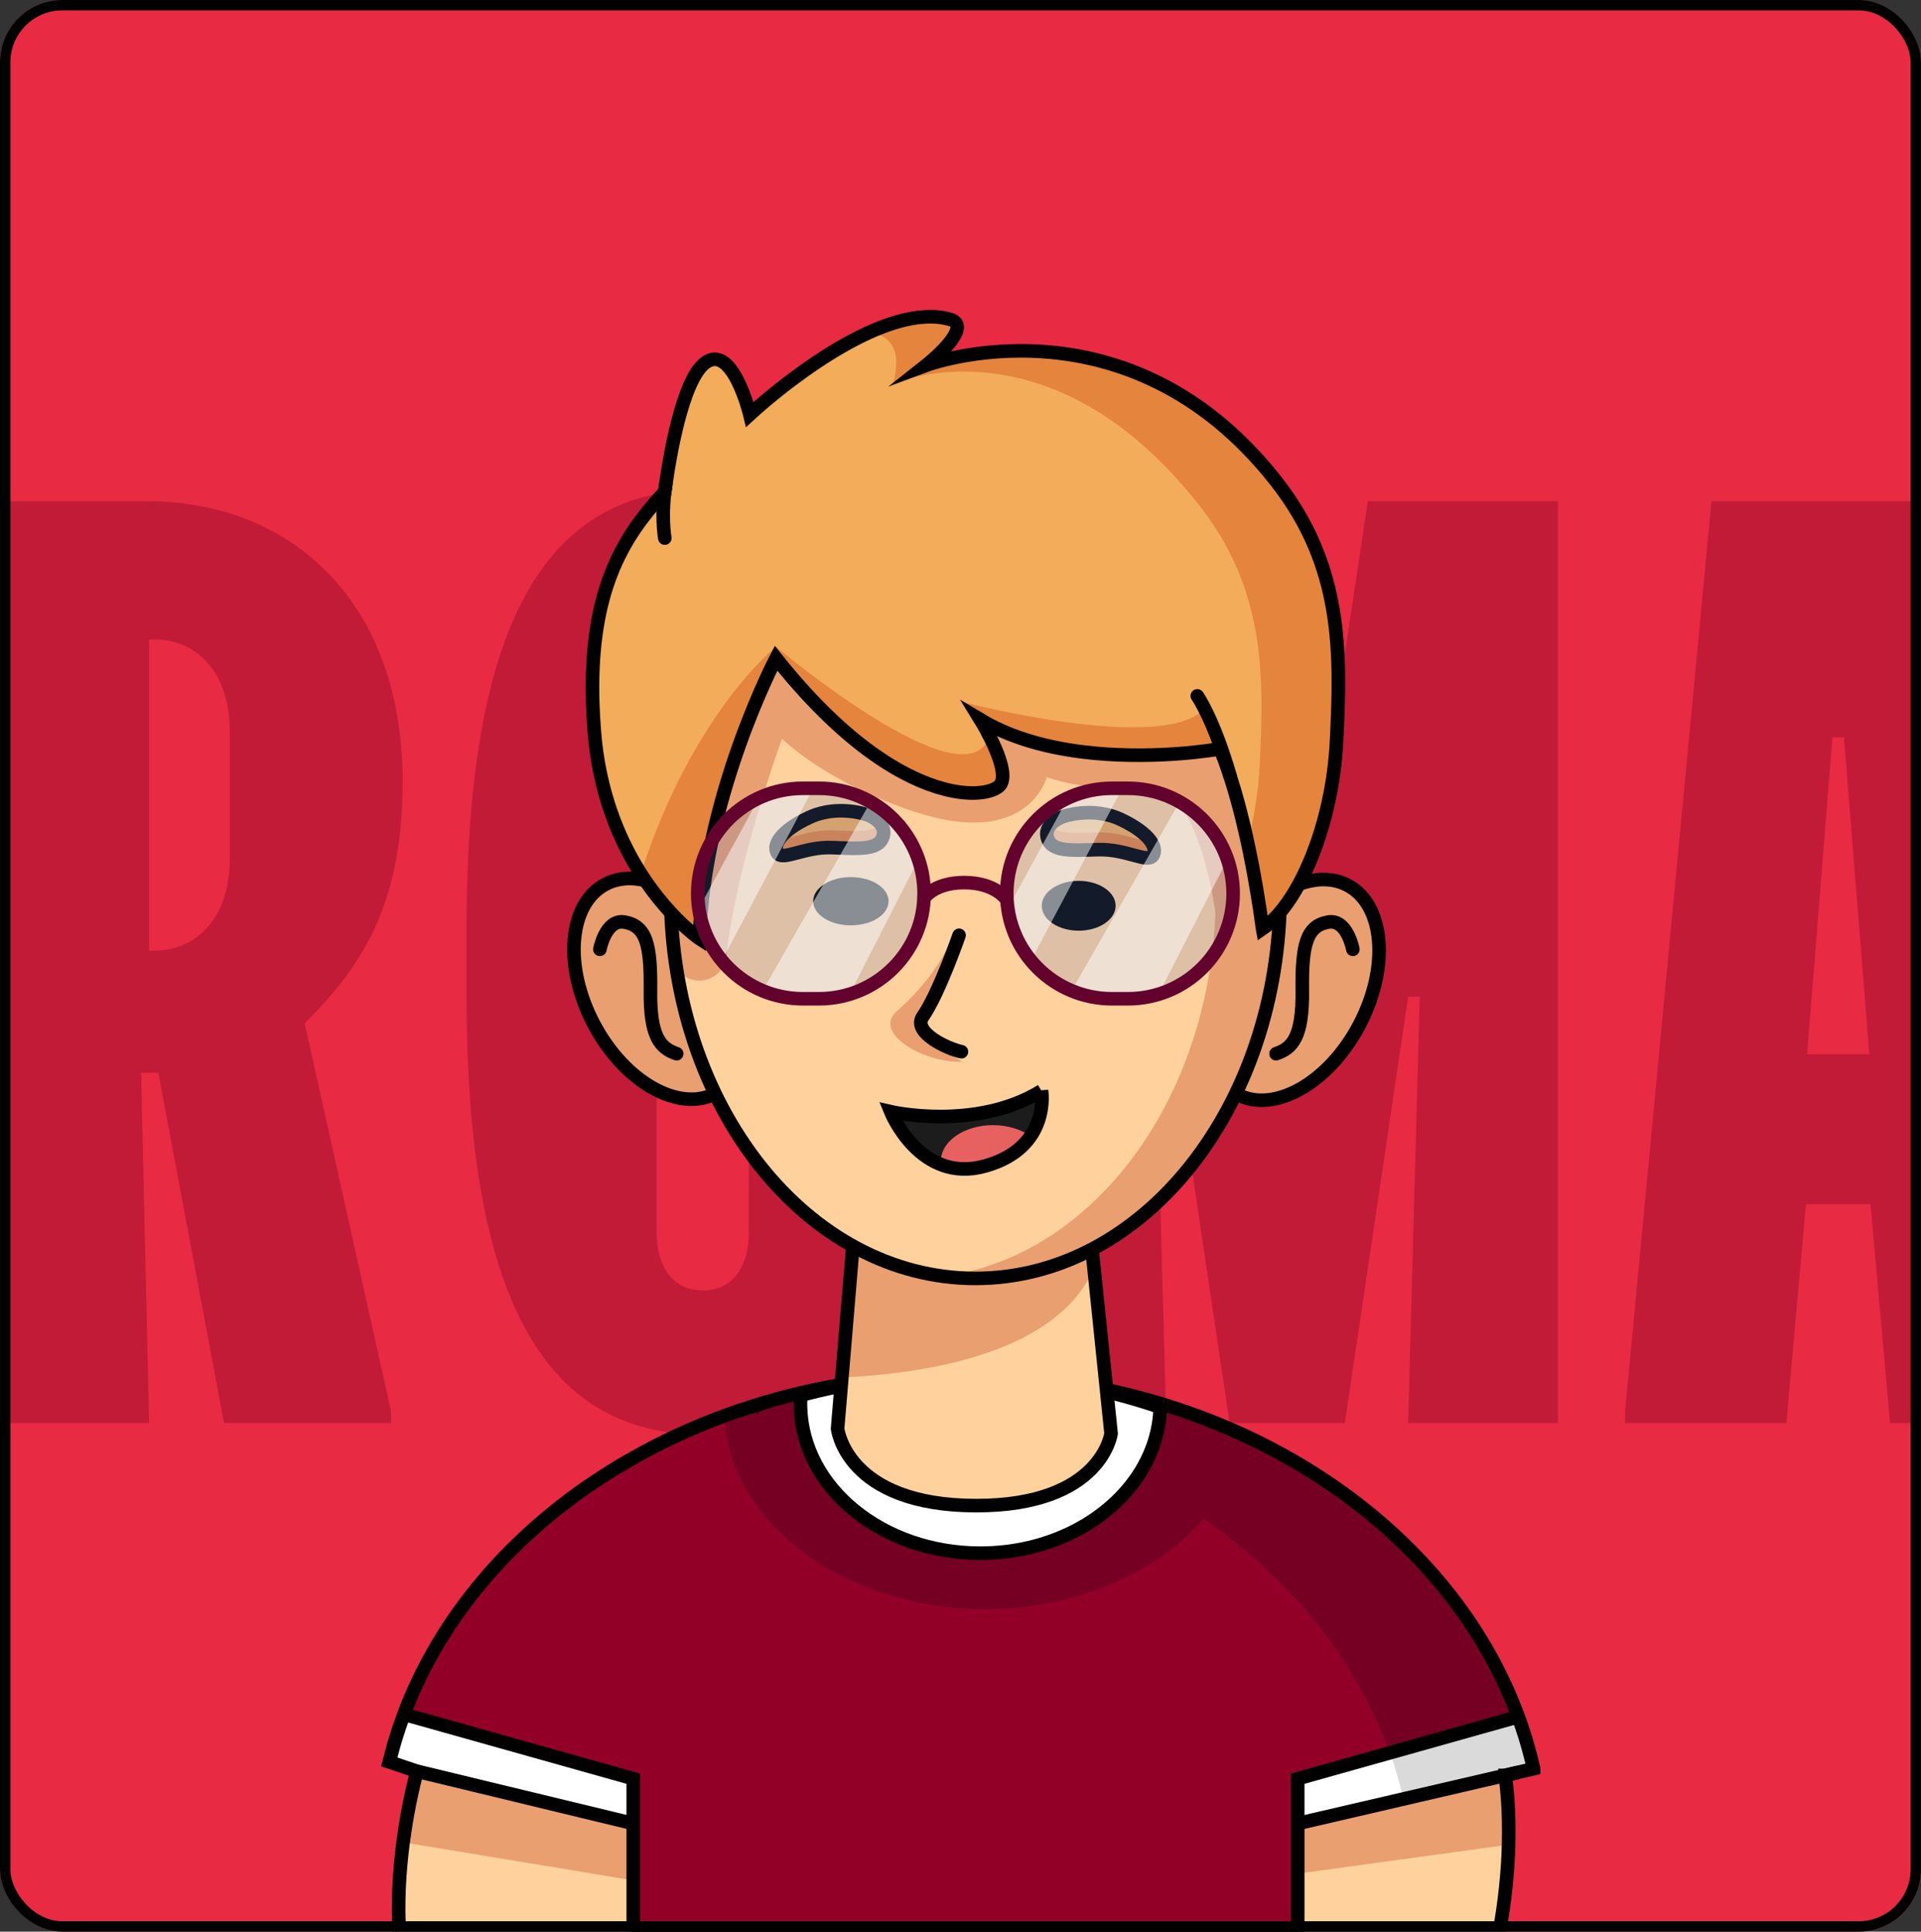 <svg width="370" height="372" viewBox="0 0 370 372" fill="none" xmlns="http://www.w3.org/2000/svg">
<rect x="0" y="0" width="370" height="372" fill="#333333" stroke="none"/>
<g clip-path="url(#clip0_466_1924)">
<rect x="-27" y="-25" width="423" height="423" fill="#E82A43"/>
<path d="M-4.562 96.523V274.048H28.724L27.171 206.588H30.499L43.148 274.048H75.324V271.829L58.681 197.047C70.886 185.064 77.543 172.637 77.543 150.446C77.543 116.051 56.24 96.523 28.28 96.523H-4.562ZM28.724 123.152H29.834C37.6 123.152 44.257 129.143 44.257 140.904V165.314C44.257 177.075 37.6 183.066 29.834 183.066H28.724V123.152ZM89.867 191.943C89.867 252.967 106.51 276.267 135.358 276.267C164.205 276.267 180.848 252.967 180.848 191.943V178.628C180.848 117.604 164.205 94.304 135.358 94.304C106.51 94.304 89.867 117.604 89.867 178.628V191.943ZM126.481 132.25C126.481 124.927 130.032 120.933 135.358 120.933C140.683 120.933 144.234 124.927 144.234 132.25V237.211C144.234 244.534 140.683 248.529 135.358 248.529C130.032 248.529 126.481 244.534 126.481 237.211V132.25ZM195.778 96.523V274.048H224.626L222.407 191.943H224.626L236.831 274.048H259.022L271.226 191.943H273.445L271.226 274.048H300.074V96.523H263.46L249.036 191.943H246.817L232.393 96.523H195.778ZM329.644 96.523L313.001 271.829V274.048H344.068L347.84 231.886H360.267L364.039 274.048H395.106V271.829L378.463 96.523H329.644ZM348.062 203.038L352.944 142.014H355.163L360.045 203.038H348.062ZM408.037 96.523V274.048H439.104L435.776 185.285H437.995L456.857 274.048H485.705V96.523H454.638L457.966 185.285H455.747L436.885 96.523H408.037Z" fill="#C21B38"/>
<path d="M295.392 340.625H295.379L292.431 341.318L289.901 341.92V341.933C289.947 342.194 290.646 346.319 290.614 353.123V353.162C290.607 353.835 290.601 354.528 290.581 355.254C290.45 360.15 289.934 366.183 288.627 373H76.978C76.514 366.509 76.959 360.136 77.652 354.809C77.665 354.744 77.671 354.679 77.671 354.62L77.684 354.567C78.737 346.658 80.338 341.129 80.338 341.129L78.122 340.377L77.24 340.076L74.992 339.318C75.09 338.926 75.188 338.534 75.286 338.142C75.39 337.736 75.501 337.331 75.612 336.926C75.684 336.658 75.763 336.396 75.835 336.135C75.985 335.605 76.142 335.076 76.305 334.553C76.423 334.161 76.547 333.769 76.678 333.383C76.684 333.35 76.698 333.311 76.717 333.272C77.05 332.239 77.41 331.213 77.796 330.193C77.796 330.174 77.802 330.161 77.815 330.141C77.887 329.938 77.959 329.742 78.037 329.54C78.312 328.821 78.6 328.102 78.9 327.389C78.9 327.363 78.92 327.337 78.933 327.317C79.044 327.03 79.168 326.742 79.292 326.461C79.796 325.284 80.325 324.128 80.887 322.977C81.083 322.565 81.293 322.154 81.502 321.742C81.502 321.722 81.521 321.696 81.534 321.676C81.691 321.356 81.855 321.042 82.025 320.722C82.038 320.702 82.044 320.676 82.064 320.657C82.208 320.369 82.358 320.088 82.515 319.807C82.632 319.572 82.763 319.336 82.894 319.101C82.933 319.029 82.972 318.957 83.012 318.879C83.182 318.572 83.358 318.271 83.528 317.964C83.914 317.297 84.306 316.63 84.704 315.977C84.874 315.683 85.058 315.401 85.234 315.114C85.45 314.767 85.665 314.421 85.888 314.081L86.123 313.709C86.312 313.421 86.502 313.14 86.692 312.852C86.783 312.708 86.875 312.571 86.973 312.427C86.966 312.421 86.973 312.414 86.986 312.408C87.018 312.336 87.071 312.271 87.123 312.199C87.149 312.153 87.175 312.107 87.215 312.061C87.319 311.918 87.417 311.78 87.515 311.637C87.672 311.408 87.835 311.172 87.992 310.944C88.019 310.891 88.051 310.846 88.103 310.793C88.162 310.702 88.228 310.61 88.293 310.525C88.313 310.493 88.332 310.466 88.352 310.434C88.352 310.434 88.352 310.434 88.365 310.421C88.567 310.14 88.77 309.865 88.973 309.584C89.228 309.231 89.483 308.885 89.744 308.538C89.79 308.466 89.842 308.394 89.907 308.323C90.103 308.061 90.306 307.8 90.509 307.538C90.613 307.388 90.725 307.244 90.849 307.1C91.189 306.675 91.522 306.244 91.868 305.826C91.875 305.806 91.888 305.786 91.914 305.767C91.927 305.747 91.94 305.728 91.953 305.708C91.986 305.669 92.019 305.63 92.058 305.59C92.365 305.218 92.666 304.852 92.973 304.492C92.966 304.479 92.98 304.473 92.999 304.46C93.032 304.407 93.071 304.361 93.123 304.309C93.123 304.303 93.123 304.296 93.143 304.29C93.934 303.361 94.738 302.446 95.568 301.544C95.771 301.316 95.986 301.087 96.195 300.865C96.431 300.61 96.66 300.361 96.901 300.119C97.169 299.832 97.444 299.544 97.725 299.257C97.797 299.185 97.869 299.106 97.947 299.034C98.274 298.701 98.601 298.374 98.934 298.041L99.013 297.962C99.555 297.433 100.098 296.91 100.653 296.387C101.202 295.864 101.764 295.348 102.327 294.838C102.451 294.72 102.575 294.609 102.699 294.498C102.915 294.302 103.131 294.112 103.353 293.929C103.412 293.871 103.47 293.818 103.529 293.766C103.686 293.629 103.843 293.491 104 293.354C104.137 293.237 104.261 293.126 104.399 293.014C104.863 292.616 105.327 292.223 105.797 291.838C106.026 291.648 106.255 291.465 106.484 291.282C106.66 291.132 106.843 290.982 107.026 290.838C107.366 290.557 107.699 290.289 108.046 290.027C108.098 289.988 108.151 289.949 108.203 289.91C108.608 289.596 109.02 289.282 109.432 288.968C109.432 288.968 109.432 288.955 109.432 288.962C109.634 288.811 109.837 288.661 110.04 288.504C110.255 288.334 110.477 288.171 110.7 288.014C110.804 287.929 110.909 287.857 111.013 287.785C111.059 287.746 111.098 287.713 111.144 287.687C111.399 287.504 111.667 287.315 111.929 287.132C112.014 287.073 112.099 287.014 112.183 286.949C112.203 286.922 112.229 286.909 112.249 286.903C112.366 286.805 112.491 286.72 112.615 286.641C112.811 286.511 113.007 286.373 113.21 286.236C114.922 285.053 116.681 283.909 118.478 282.811C118.89 282.556 119.308 282.308 119.72 282.059C119.72 282.046 119.72 282.046 119.733 282.046C119.753 282.027 119.779 282.014 119.805 282.001C119.811 282.001 119.818 281.987 119.831 282.001C120.06 281.857 120.289 281.719 120.517 281.595C120.74 281.465 120.975 281.334 121.204 281.203C122.779 280.301 124.374 279.432 126.008 278.595C126.041 278.569 126.08 278.556 126.112 278.536C126.224 278.477 126.328 278.425 126.439 278.373C126.492 278.347 126.55 278.321 126.603 278.294C127.106 278.04 127.609 277.791 128.119 277.543C128.622 277.294 129.132 277.046 129.649 276.804C130.675 276.32 131.708 275.85 132.753 275.392C133.316 275.144 133.884 274.902 134.453 274.66C134.871 274.49 135.29 274.314 135.708 274.15C136.218 273.948 136.728 273.745 137.237 273.542C137.46 273.451 137.688 273.366 137.911 273.274C138.198 273.163 138.486 273.059 138.773 272.954C139.002 272.869 139.238 272.784 139.473 272.699C139.754 272.588 140.035 272.49 140.323 272.386C140.885 272.183 141.447 271.987 142.016 271.791C142.578 271.595 143.146 271.405 143.722 271.215C143.82 271.183 143.918 271.15 144.016 271.118C144.349 271.006 144.682 270.902 145.016 270.791C145.016 270.791 145.016 270.784 145.022 270.791C145.101 270.758 145.179 270.732 145.258 270.712C145.271 270.706 145.284 270.699 145.297 270.706C145.303 270.693 145.31 270.693 145.323 270.693C145.356 270.673 145.388 270.666 145.428 270.66C145.428 270.66 145.428 270.653 145.434 270.66C145.898 270.516 146.362 270.372 146.826 270.235C146.944 270.189 147.055 270.157 147.173 270.131C147.754 269.961 148.33 269.791 148.911 269.627C149.598 269.438 150.284 269.248 150.977 269.072C151.278 268.987 151.585 268.915 151.885 268.836C152.245 268.745 152.604 268.647 152.971 268.555C153.389 268.451 153.807 268.353 154.225 268.255C155.605 267.934 156.99 267.627 158.389 267.339C158.853 267.241 159.317 267.15 159.788 267.065C160.409 266.947 161.036 266.836 161.664 266.725C162.219 266.627 162.775 266.529 163.331 266.437C163.912 266.339 164.507 266.248 165.095 266.163C165.618 266.084 166.135 266.013 166.658 265.947C166.893 265.908 167.128 265.875 167.37 265.849C167.625 265.816 167.873 265.784 168.128 265.751C168.769 265.666 169.41 265.588 170.057 265.522C170.573 265.463 171.089 265.405 171.612 265.359C172.933 265.228 174.26 265.117 175.599 265.026C176.162 264.986 176.724 264.947 177.286 264.914C178.39 264.856 179.502 264.803 180.613 264.771C181.234 264.751 181.855 264.731 182.476 264.725C182.502 264.725 182.535 264.725 182.561 264.725H182.567C182.619 264.725 182.678 264.725 182.731 264.725C183.025 264.712 183.319 264.712 183.613 264.705C184.077 264.699 184.535 264.699 184.999 264.699H185.038C185.77 264.699 186.502 264.705 187.234 264.718C187.234 264.718 187.254 264.718 187.26 264.718C187.483 264.718 187.705 264.725 187.927 264.731C187.953 264.725 187.973 264.725 187.992 264.731C188.051 264.725 188.104 264.725 188.162 264.731C188.823 264.745 189.483 264.764 190.143 264.79C190.967 264.816 191.784 264.856 192.601 264.901C192.627 264.901 192.653 264.901 192.679 264.908C193.47 264.947 194.261 264.999 195.045 265.058C195.098 265.065 195.15 265.065 195.209 265.071C195.875 265.117 196.542 265.176 197.202 265.235C198.209 265.326 199.209 265.424 200.209 265.535C200.869 265.607 201.523 265.686 202.176 265.777C202.405 265.803 202.634 265.83 202.863 265.862C203.627 265.96 204.386 266.071 205.137 266.183C206.307 266.359 207.471 266.549 208.628 266.758C209.02 266.823 209.406 266.895 209.798 266.973C209.987 267 210.177 267.039 210.366 267.078C210.87 267.169 211.373 267.268 211.87 267.372C211.955 267.385 212.04 267.405 212.125 267.424C212.321 267.464 212.523 267.503 212.72 267.549C213.223 267.653 213.726 267.758 214.229 267.875C216.158 268.3 218.06 268.771 219.949 269.287C220.524 269.438 221.099 269.601 221.668 269.764C221.844 269.817 222.014 269.862 222.191 269.915C222.616 270.032 223.041 270.163 223.459 270.287C223.576 270.327 223.701 270.359 223.818 270.398C225.995 271.065 228.139 271.784 230.25 272.555C230.616 272.686 230.976 272.823 231.335 272.954C231.897 273.17 232.453 273.379 233.008 273.601C233.499 273.791 233.982 273.98 234.466 274.183C236.002 274.811 237.519 275.464 239.009 276.144C239.225 276.242 239.447 276.34 239.663 276.438C240.839 276.987 241.996 277.543 243.14 278.118C243.427 278.262 243.715 278.406 243.996 278.549C245.951 279.556 247.859 280.602 249.729 281.693C250.336 282.053 250.938 282.412 251.533 282.778C252.16 283.157 252.781 283.543 253.396 283.942C253.435 283.961 253.474 283.988 253.507 284.007C254.114 284.399 254.722 284.792 255.324 285.197C255.945 285.609 256.559 286.027 257.167 286.452C257.821 286.909 258.468 287.367 259.102 287.831C259.363 288.021 259.618 288.21 259.873 288.4C260.468 288.831 261.056 289.276 261.638 289.733C261.925 289.955 262.213 290.184 262.501 290.413C263.082 290.87 263.658 291.334 264.226 291.799C264.501 292.034 264.775 292.263 265.05 292.491C266.168 293.426 267.266 294.387 268.331 295.374C268.861 295.864 269.39 296.354 269.913 296.858C270.429 297.355 270.946 297.858 271.455 298.368C272.005 298.917 272.541 299.466 273.07 300.021C273.279 300.244 273.488 300.459 273.697 300.682C273.952 300.956 274.207 301.231 274.456 301.499C276.626 303.852 278.652 306.296 280.528 308.826C280.959 309.388 281.371 309.957 281.77 310.532C281.973 310.813 282.175 311.101 282.378 311.388C282.777 311.963 283.169 312.545 283.554 313.127C283.744 313.421 283.933 313.709 284.123 314.003C284.509 314.591 284.881 315.179 285.234 315.774C288.149 320.526 290.568 325.513 292.457 330.697C292.503 330.808 292.542 330.919 292.581 331.03C292.66 331.246 292.738 331.455 292.803 331.67C292.921 331.997 293.032 332.324 293.143 332.651C294.026 335.252 294.771 337.9 295.379 340.586C295.379 340.599 295.385 340.612 295.385 340.625H295.392Z" fill="#FFD19D"/>
<path d="M250.108 360.809L290.744 355.234L289.901 341.926L249.944 351.181L250.108 360.809Z" fill="#E99F6F"/>
<path d="M121.975 362.13L77.639 354.803L80.338 341.122L121.975 351.182V362.13Z" fill="#E99F6F"/>
<path d="M295.392 340.625H295.379L292.431 341.318L289.901 341.919V341.932H289.888L270.24 346.488L249.944 351.188V373H121.674V351.711L101.993 346.586H101.987L95.784 344.972L95.686 344.946L89.725 343.396H89.705L78.122 340.377L77.24 340.076L74.992 339.318C75.09 338.926 75.188 338.533 75.286 338.141C75.39 337.736 75.501 337.331 75.612 336.925C75.652 336.788 75.684 336.651 75.724 336.507C75.763 336.383 75.796 336.259 75.835 336.135C75.985 335.605 76.142 335.076 76.305 334.553C76.423 334.161 76.547 333.768 76.678 333.383C76.684 333.35 76.698 333.311 76.717 333.272C77.05 332.239 77.41 331.213 77.796 330.193C77.796 330.173 77.802 330.16 77.815 330.141C77.887 329.938 77.959 329.742 78.037 329.539C78.312 328.82 78.6 328.101 78.9 327.389C78.9 327.363 78.92 327.337 78.933 327.317C79.044 327.029 79.168 326.742 79.292 326.461C79.796 325.284 80.325 324.127 80.887 322.977C81.083 322.565 81.293 322.153 81.502 321.741C81.502 321.722 81.521 321.696 81.534 321.676C81.691 321.356 81.855 321.042 82.025 320.722C82.038 320.702 82.044 320.676 82.064 320.656C82.208 320.369 82.358 320.088 82.515 319.807C82.632 319.571 82.763 319.336 82.894 319.101C82.933 319.029 82.972 318.957 83.012 318.879C83.182 318.571 83.358 318.271 83.528 317.963C83.914 317.297 84.306 316.63 84.704 315.976C84.835 315.754 84.972 315.538 85.103 315.316C85.149 315.251 85.188 315.185 85.234 315.114C85.45 314.767 85.665 314.421 85.888 314.081C86.149 313.669 86.417 313.257 86.692 312.852C86.96 312.44 87.234 312.035 87.515 311.636C87.711 311.349 87.907 311.068 88.103 310.793C88.162 310.702 88.228 310.61 88.293 310.525C88.313 310.492 88.332 310.466 88.352 310.433C88.352 310.433 88.352 310.434 88.365 310.42C88.567 310.139 88.77 309.865 88.973 309.584L89.228 309.231C89.228 309.231 89.254 309.185 89.273 309.165C89.424 308.95 89.581 308.741 89.744 308.538C89.79 308.466 89.842 308.394 89.907 308.322C90.103 308.061 90.306 307.799 90.509 307.538C90.613 307.388 90.725 307.244 90.849 307.1C91.189 306.675 91.522 306.244 91.868 305.825C91.875 305.806 91.888 305.786 91.914 305.766C91.927 305.747 91.94 305.727 91.953 305.708C91.986 305.668 92.019 305.629 92.058 305.59C92.365 305.218 92.666 304.851 92.973 304.492C92.966 304.479 92.98 304.472 92.999 304.459C93.032 304.407 93.071 304.361 93.123 304.309C93.123 304.302 93.123 304.296 93.143 304.289C93.934 303.361 94.738 302.446 95.568 301.544C95.666 301.433 95.771 301.322 95.869 301.211C95.98 301.093 96.084 300.975 96.195 300.864C96.431 300.609 96.66 300.361 96.901 300.119C97.248 299.753 97.594 299.394 97.947 299.034C98.274 298.701 98.601 298.374 98.934 298.041L99.013 297.962C99.555 297.433 100.098 296.91 100.653 296.387C101.202 295.864 101.764 295.348 102.327 294.838C102.666 294.53 103.006 294.223 103.353 293.929C103.412 293.87 103.47 293.818 103.529 293.766C103.817 293.517 104.111 293.262 104.399 293.014C104.863 292.615 105.327 292.223 105.797 291.838C106.026 291.648 106.255 291.465 106.484 291.282C107.046 290.818 107.621 290.36 108.203 289.909C108.608 289.596 109.02 289.282 109.432 288.968C109.432 288.968 109.432 288.955 109.432 288.961C109.634 288.811 109.837 288.661 110.04 288.504C110.255 288.334 110.477 288.171 110.7 288.014C110.804 287.929 110.909 287.857 111.013 287.785C111.059 287.746 111.098 287.713 111.144 287.687C111.399 287.504 111.667 287.314 111.929 287.131C112.014 287.073 112.099 287.014 112.183 286.948C112.203 286.922 112.229 286.909 112.249 286.903C112.569 286.68 112.883 286.458 113.21 286.236C114.922 285.053 116.681 283.909 118.478 282.811C118.89 282.556 119.308 282.307 119.72 282.059C119.759 282.039 119.798 282.013 119.831 281.994C120.289 281.726 120.746 281.458 121.204 281.196C122.779 280.294 124.374 279.425 126.008 278.588C126.152 278.516 126.295 278.438 126.439 278.366C126.492 278.34 126.55 278.314 126.603 278.288C127.106 278.033 127.609 277.784 128.119 277.536C128.622 277.288 129.132 277.039 129.649 276.797C130.675 276.314 131.708 275.843 132.753 275.385C133.727 274.961 134.714 274.549 135.708 274.144C136.218 273.941 136.728 273.738 137.237 273.536C137.747 273.34 138.257 273.143 138.773 272.947C139.002 272.862 139.238 272.777 139.473 272.692C139.754 272.581 140.035 272.483 140.323 272.379C140.885 272.176 141.447 271.98 142.016 271.784C142.578 271.588 143.146 271.398 143.722 271.209C143.82 271.176 143.918 271.143 144.016 271.111C144.349 271 144.682 270.895 145.022 270.784C145.114 270.758 145.205 270.725 145.297 270.699C145.303 270.686 145.31 270.686 145.323 270.686C145.356 270.666 145.388 270.66 145.428 270.653C145.428 270.653 145.428 270.647 145.434 270.653C145.898 270.509 146.362 270.365 146.826 270.228C146.944 270.182 147.055 270.15 147.173 270.124C147.754 269.954 148.33 269.784 148.911 269.62C149.598 269.431 150.284 269.241 150.977 269.065C151.232 268.993 151.493 268.921 151.748 268.856C152.153 268.744 152.559 268.64 152.971 268.548C153.389 268.444 153.807 268.346 154.225 268.248C155.605 267.927 156.99 267.62 158.389 267.333C158.853 267.235 159.317 267.143 159.788 267.058C160.409 266.94 161.036 266.829 161.664 266.718C162.219 266.62 162.775 266.522 163.331 266.431C163.912 266.333 164.507 266.241 165.095 266.156C165.618 266.078 166.135 266.006 166.658 265.94C166.893 265.901 167.128 265.868 167.37 265.842C167.625 265.81 167.873 265.777 168.128 265.744C168.769 265.659 169.41 265.581 170.057 265.515C170.573 265.457 171.089 265.398 171.612 265.352C172.933 265.221 174.26 265.11 175.599 265.019C176.162 264.979 176.724 264.94 177.286 264.908C178.39 264.849 179.502 264.796 180.613 264.764C181.234 264.744 181.855 264.725 182.476 264.718C182.502 264.718 182.535 264.718 182.561 264.718H182.567C182.619 264.718 182.678 264.718 182.731 264.718C183.025 264.705 183.319 264.705 183.613 264.698C184.077 264.692 184.535 264.692 184.999 264.692H185.038C185.77 264.692 186.502 264.698 187.234 264.712C187.234 264.712 187.254 264.712 187.26 264.712C187.483 264.712 187.705 264.718 187.927 264.725C187.953 264.718 187.973 264.718 187.992 264.725C188.051 264.718 188.104 264.718 188.162 264.725C188.823 264.738 189.483 264.757 190.143 264.783C190.967 264.81 191.784 264.849 192.601 264.895C192.627 264.895 192.653 264.895 192.679 264.901C193.47 264.94 194.261 264.993 195.045 265.051C195.098 265.058 195.15 265.058 195.209 265.065C195.875 265.11 196.542 265.169 197.202 265.228C198.209 265.319 199.209 265.417 200.209 265.529C200.869 265.6 201.523 265.679 202.176 265.77C202.405 265.797 202.634 265.823 202.863 265.855C203.627 265.953 204.386 266.065 205.137 266.176C206.307 266.352 207.471 266.542 208.628 266.751C209.02 266.816 209.406 266.888 209.798 266.967C209.987 266.993 210.177 267.032 210.366 267.071C210.87 267.163 211.373 267.261 211.87 267.365C211.955 267.378 212.04 267.398 212.125 267.418C212.321 267.457 212.523 267.496 212.72 267.542C213.223 267.646 213.726 267.751 214.229 267.869C216.158 268.293 218.06 268.764 219.949 269.28C220.524 269.431 221.099 269.594 221.668 269.758C221.844 269.81 222.014 269.856 222.191 269.908C222.616 270.026 223.041 270.156 223.459 270.281C223.576 270.32 223.701 270.352 223.818 270.392C225.995 271.058 228.139 271.777 230.25 272.549C230.616 272.679 230.976 272.817 231.335 272.947C231.897 273.163 232.453 273.372 233.008 273.594C233.499 273.784 233.982 273.974 234.466 274.176C236.002 274.804 237.519 275.457 239.009 276.137C239.225 276.235 239.447 276.333 239.663 276.431C240.839 276.98 241.996 277.536 243.14 278.111C243.427 278.255 243.715 278.399 243.996 278.543C245.951 279.549 247.859 280.595 249.729 281.686C250.336 282.046 250.938 282.406 251.533 282.772C252.16 283.151 252.781 283.536 253.396 283.935C253.435 283.955 253.474 283.981 253.507 284C254.114 284.393 254.722 284.785 255.324 285.19C255.945 285.602 256.559 286.02 257.167 286.445C257.821 286.903 258.468 287.36 259.102 287.824C259.363 288.014 259.618 288.203 259.873 288.393C260.468 288.824 261.056 289.269 261.638 289.726C261.925 289.949 262.213 290.177 262.501 290.406C263.082 290.864 263.658 291.328 264.226 291.792C264.501 292.027 264.775 292.256 265.05 292.485C266.168 293.419 267.266 294.38 268.331 295.367C268.861 295.857 269.39 296.348 269.913 296.851C270.429 297.348 270.946 297.851 271.455 298.361C272.005 298.91 272.541 299.459 273.07 300.015C273.279 300.237 273.488 300.452 273.697 300.675C273.952 300.949 274.207 301.224 274.456 301.492C276.626 303.845 278.652 306.289 280.528 308.819C280.959 309.381 281.371 309.95 281.77 310.525C281.973 310.806 282.175 311.094 282.378 311.381C282.777 311.957 283.169 312.538 283.554 313.12C283.744 313.414 283.933 313.702 284.123 313.996C284.509 314.584 284.881 315.172 285.234 315.767C288.149 320.519 290.568 325.506 292.457 330.69C292.503 330.801 292.542 330.912 292.581 331.023C292.66 331.239 292.738 331.448 292.803 331.664C292.921 331.991 293.032 332.317 293.143 332.644C294.026 335.246 294.771 337.893 295.379 340.579C295.379 340.592 295.385 340.605 295.385 340.619L295.392 340.625Z" fill="#750024"/>
<path d="M270.331 346.88L264.841 348.175V348.188L249.944 351.639V372.993H121.674V351.704L78.122 340.37L74.992 339.311C82.279 309.185 107.137 284.321 140.329 272.372C146.709 271.431 153.271 270.947 159.978 270.947C173.475 270.947 186.417 272.921 198.405 276.542C235.067 287.615 262.801 314.068 270.24 346.482C270.272 346.612 270.299 346.75 270.331 346.88Z" fill="#930027"/>
<path d="M239.669 276.438C238.63 282.314 235.878 287.772 231.812 292.504C222.805 302.982 207.346 309.898 189.783 309.898C162.638 309.898 140.519 293.374 139.479 272.692C139.473 272.686 139.473 272.679 139.479 272.673C141.296 272 143.146 271.366 145.022 270.784C145.022 270.784 145.022 270.777 145.029 270.784C145.107 270.751 145.186 270.725 145.264 270.705C145.277 270.699 145.29 270.692 145.303 270.699C145.31 270.686 145.316 270.686 145.329 270.686C145.362 270.666 145.395 270.66 145.434 270.653C145.434 270.653 145.434 270.647 145.44 270.653C145.905 270.509 146.369 270.365 146.833 270.228C146.95 270.182 147.061 270.15 147.179 270.124C148.689 269.666 150.212 269.241 151.755 268.856C152.16 268.744 152.565 268.64 152.977 268.548C153.395 268.444 153.814 268.346 154.232 268.248C155.611 267.914 156.997 267.607 158.396 267.333C158.86 267.235 159.324 267.143 159.794 267.058C160.415 266.94 161.043 266.829 161.67 266.718C162.226 266.62 162.781 266.522 163.337 266.431C163.919 266.333 164.514 266.241 165.102 266.156C165.625 266.078 166.141 266.006 166.664 265.94C166.899 265.901 167.135 265.868 167.377 265.842C167.631 265.81 167.88 265.777 168.135 265.744C168.775 265.659 169.416 265.581 170.063 265.515C170.579 265.457 171.096 265.398 171.619 265.352C172.939 265.221 174.266 265.11 175.606 265.019C176.168 264.979 176.73 264.94 177.292 264.908C178.397 264.849 179.508 264.796 180.619 264.764C181.24 264.744 181.861 264.725 182.482 264.718C182.508 264.718 182.541 264.718 182.567 264.718H182.574C182.92 264.718 183.267 264.705 183.619 264.698C184.084 264.692 184.541 264.692 185.005 264.692H185.044C185.776 264.692 186.508 264.698 187.241 264.712C187.345 264.712 187.456 264.712 187.561 264.712H187.594C187.731 264.712 187.862 264.712 187.999 264.725C188.058 264.718 188.11 264.718 188.169 264.725C188.829 264.738 189.489 264.757 190.149 264.783C190.973 264.81 191.79 264.849 192.607 264.895C192.633 264.895 192.659 264.895 192.685 264.901C193.476 264.94 194.267 264.993 195.052 265.051C195.104 265.058 195.156 265.058 195.215 265.065C195.882 265.11 196.548 265.169 197.209 265.228C198.215 265.319 199.215 265.417 200.215 265.529C200.875 265.6 201.529 265.679 202.183 265.77C202.412 265.797 202.64 265.823 202.869 265.855C203.634 265.953 204.392 266.065 205.144 266.176C206.314 266.352 207.477 266.542 208.634 266.751C209.026 266.816 209.412 266.888 209.804 266.967C209.994 266.993 210.183 267.032 210.373 267.071C210.876 267.163 211.379 267.261 211.876 267.365C211.961 267.378 212.046 267.398 212.131 267.418C212.327 267.457 212.53 267.496 212.726 267.542C213.229 267.646 213.733 267.751 214.236 267.869C216.164 268.293 218.066 268.764 219.955 269.28C220.53 269.431 221.106 269.594 221.674 269.758C221.851 269.81 222.021 269.856 222.197 269.908C222.622 270.026 223.047 270.156 223.465 270.281C223.583 270.32 223.707 270.352 223.825 270.392C226.001 271.058 228.145 271.777 230.257 272.549C230.623 272.679 230.982 272.817 231.342 272.947C231.904 273.163 232.459 273.372 233.015 273.594C233.505 273.784 233.989 273.974 234.472 274.176C236.009 274.804 237.525 275.457 239.015 276.137C239.231 276.235 239.453 276.333 239.669 276.431V276.438Z" fill="#750024"/>
<path d="M295.385 340.579H295.372L270.292 346.39L270.22 346.41L249.624 351.181L249.493 342.802L267.723 337.821L267.815 337.795L292.581 331.023H292.588C293.718 334.141 294.653 337.331 295.385 340.579Z" fill="#DADADA"/>
<path d="M270.292 346.39L270.22 346.41L249.624 351.182L249.493 342.802L267.723 337.821L267.815 337.795C268.802 340.606 269.632 343.475 270.292 346.39Z" fill="white"/>
<path d="M74.992 339.311L77.181 340.056L101.176 346.39L101.248 346.41L121.844 351.181L121.975 342.802L103.745 337.821L103.653 337.795L80.338 330.847L77.796 330.187C76.665 333.304 75.724 336.063 74.992 339.311Z" fill="white"/>
<path d="M223.465 271.019C223.328 276.019 221.655 280.7 218.824 284.752C212.831 293.341 201.64 299.119 188.822 299.119C169.978 299.119 154.657 286.635 154.186 271.078C154.18 270.83 154.173 270.588 154.173 270.339C154.173 269.79 154.193 269.254 154.232 268.712C162.795 266.418 171.776 265.058 181.044 264.757C181.521 264.738 182.005 264.725 182.482 264.718C182.508 264.718 182.541 264.718 182.567 264.718H182.574C182.92 264.718 183.267 264.705 183.62 264.698C184.084 264.692 184.541 264.692 185.005 264.692H185.044C185.776 264.692 186.509 264.698 187.241 264.712C187.241 264.712 187.26 264.712 187.267 264.712C187.365 264.712 187.463 264.712 187.561 264.712H187.594C187.705 264.712 187.822 264.718 187.934 264.725C187.96 264.718 187.979 264.718 187.999 264.725C200.431 265.025 212.36 267.215 223.465 271.013V271.019Z" fill="white"/>
<path d="M223.465 271.019C223.328 276.019 221.655 280.7 218.824 284.752C212.831 293.341 201.64 299.119 188.822 299.119C169.978 299.119 154.657 286.635 154.186 271.078C154.18 270.83 154.173 270.588 154.173 270.339C154.173 269.79 154.193 269.254 154.232 268.712C162.795 266.418 171.776 265.058 181.044 264.757C181.521 264.738 182.005 264.725 182.482 264.718C182.508 264.718 182.541 264.718 182.567 264.718H182.574C182.92 264.718 183.267 264.705 183.62 264.698C184.084 264.692 184.541 264.692 185.005 264.692H185.044C185.776 264.692 186.509 264.698 187.241 264.712C187.241 264.712 187.26 264.712 187.267 264.712C187.365 264.712 187.463 264.712 187.561 264.712H187.594C187.705 264.712 187.822 264.718 187.934 264.725C187.96 264.718 187.979 264.718 187.999 264.725C200.431 265.025 212.36 267.215 223.465 271.013V271.019Z" stroke="black" stroke-width="2.615" stroke-miterlimit="10"/>
<path d="M289.888 341.92V341.933C289.888 341.933 289.895 341.978 289.908 342.018C290.019 342.704 290.62 346.652 290.6 352.94C290.6 353.679 290.587 354.456 290.568 355.26C290.437 360.15 289.921 366.183 288.613 373H76.965C76.501 366.509 76.946 360.13 77.639 354.803C77.645 354.79 77.645 354.783 77.645 354.77C78.698 346.75 80.325 341.129 80.325 341.129L77.181 340.063L74.978 339.318C75.031 339.115 75.076 338.913 75.135 338.71C75.174 338.547 75.22 338.39 75.266 338.233C75.272 338.2 75.279 338.174 75.285 338.142C75.364 337.847 75.442 337.553 75.521 337.259C75.593 337.011 75.645 336.762 75.723 336.507C75.815 336.135 75.926 335.769 76.031 335.403C76.135 335.063 76.233 334.73 76.344 334.39C78.018 329.017 80.253 323.827 83.011 318.879C83.181 318.572 83.358 318.271 83.528 317.964C84.025 317.075 84.554 316.192 85.103 315.317C85.43 314.774 85.77 314.238 86.123 313.709C86.391 313.277 86.672 312.852 86.972 312.427C86.966 312.421 86.972 312.414 86.986 312.408C87.018 312.336 87.071 312.271 87.123 312.199C87.149 312.153 87.175 312.107 87.214 312.061C87.463 311.689 87.724 311.316 87.992 310.944C88.018 310.891 88.051 310.846 88.103 310.793C88.162 310.702 88.228 310.61 88.293 310.525C88.312 310.493 88.332 310.466 88.352 310.434C88.352 310.434 88.352 310.434 88.365 310.421C88.639 310.022 88.927 309.623 89.228 309.231C89.234 309.205 89.254 309.185 89.273 309.166C89.424 308.95 89.581 308.741 89.744 308.538C89.79 308.466 89.842 308.394 89.907 308.323C90.103 308.061 90.306 307.8 90.509 307.538C90.613 307.388 90.724 307.244 90.849 307.1C91.189 306.675 91.522 306.244 91.868 305.826C91.875 305.806 91.888 305.786 91.914 305.767C91.921 305.747 91.927 305.734 91.953 305.721C91.953 305.715 91.953 305.708 91.953 305.708C91.986 305.669 92.019 305.63 92.058 305.59C92.365 305.218 92.666 304.852 92.973 304.492C92.966 304.479 92.98 304.473 92.999 304.46C93.032 304.407 93.071 304.361 93.123 304.309C93.123 304.303 93.123 304.296 93.143 304.29C94.012 303.25 94.921 302.224 95.869 301.211C96.463 300.551 97.084 299.897 97.725 299.257C98.117 298.845 98.522 298.433 98.934 298.041L99.013 297.962C100.085 296.897 101.183 295.864 102.307 294.858C102.307 294.858 102.32 294.845 102.326 294.838C102.451 294.72 102.575 294.609 102.699 294.498C102.961 294.263 103.222 294.034 103.483 293.805C103.496 293.792 103.51 293.779 103.529 293.766C103.686 293.629 103.843 293.491 104 293.354C104.137 293.237 104.261 293.126 104.399 293.014C104.863 292.616 105.327 292.223 105.797 291.838C106.203 291.491 106.614 291.158 107.026 290.838C107.366 290.557 107.699 290.289 108.046 290.027C108.503 289.661 108.968 289.308 109.432 288.968C109.432 288.968 109.432 288.955 109.432 288.962C109.634 288.811 109.837 288.661 110.039 288.504C110.255 288.334 110.477 288.171 110.7 288.014C110.804 287.929 110.909 287.857 111.013 287.785C111.059 287.746 111.098 287.713 111.144 287.687C111.399 287.504 111.667 287.315 111.928 287.132C112.013 287.073 112.098 287.014 112.183 286.949C112.203 286.922 112.229 286.909 112.249 286.903C112.366 286.805 112.491 286.72 112.615 286.641C112.811 286.511 113.007 286.373 113.21 286.236C113.504 286.034 113.811 285.837 114.112 285.635C115.236 284.87 116.386 284.125 117.55 283.399C117.863 283.203 118.171 283.001 118.484 282.811C118.896 282.55 119.315 282.308 119.726 282.059C119.726 282.046 119.726 282.046 119.739 282.046C119.759 282.027 119.785 282.014 119.811 282.001C119.818 282.001 119.824 281.987 119.837 282.001C120.066 281.857 120.295 281.719 120.524 281.595C120.746 281.465 120.981 281.334 121.21 281.203C121.334 281.131 121.465 281.059 121.589 280.994C123.073 280.144 124.583 279.321 126.119 278.536C128.825 277.144 131.609 275.85 134.459 274.66C135.603 274.176 136.754 273.712 137.917 273.274C138.433 273.065 138.956 272.869 139.479 272.68C141.296 272.006 143.146 271.372 145.022 270.791C145.022 270.791 145.022 270.784 145.029 270.791C145.107 270.758 145.186 270.732 145.264 270.712C145.277 270.706 145.29 270.699 145.303 270.706C145.31 270.693 145.316 270.693 145.329 270.693C145.362 270.673 145.395 270.666 145.434 270.66C145.434 270.66 145.434 270.653 145.44 270.66C145.905 270.516 146.369 270.372 146.833 270.235C146.95 270.189 147.062 270.157 147.179 270.131C148.689 269.673 150.212 269.248 151.755 268.862C152.16 268.751 152.565 268.647 152.977 268.555C153.395 268.451 153.814 268.353 154.232 268.255C155.611 267.921 156.997 267.614 158.396 267.339C158.86 267.241 159.324 267.15 159.794 267.065C160.415 266.947 161.043 266.836 161.67 266.725C162.226 266.627 162.782 266.529 163.337 266.437C163.919 266.339 164.514 266.248 165.102 266.163C165.625 266.084 166.141 266.013 166.664 265.947C166.899 265.908 167.135 265.875 167.377 265.849C167.631 265.816 167.88 265.784 168.135 265.751C168.775 265.666 169.416 265.588 170.063 265.522C170.579 265.463 171.096 265.405 171.619 265.359C172.939 265.228 174.266 265.117 175.606 265.026C176.168 264.986 176.73 264.947 177.292 264.914C178.397 264.856 179.508 264.803 180.619 264.771C180.763 264.764 180.9 264.758 181.044 264.764C181.521 264.744 182.005 264.731 182.482 264.725C182.508 264.725 182.541 264.725 182.567 264.725H182.574C182.626 264.725 182.685 264.725 182.737 264.725C183.489 264.705 184.247 264.699 185.005 264.699H185.044C185.776 264.699 186.509 264.705 187.241 264.718C187.345 264.718 187.456 264.718 187.561 264.718H187.594C187.731 264.718 187.862 264.718 187.999 264.731C188.058 264.725 188.11 264.725 188.169 264.731C188.829 264.745 189.489 264.764 190.149 264.79C190.973 264.816 191.79 264.856 192.607 264.901C192.633 264.901 192.659 264.901 192.685 264.908C193.476 264.947 194.267 264.999 195.052 265.058C195.104 265.065 195.156 265.065 195.215 265.071C195.882 265.117 196.548 265.176 197.209 265.235C198.215 265.326 199.215 265.424 200.215 265.535C200.876 265.607 201.529 265.686 202.183 265.777C202.412 265.803 202.64 265.83 202.869 265.862C203.634 265.96 204.392 266.071 205.144 266.183C206.314 266.359 207.477 266.549 208.634 266.758C209.026 266.823 209.412 266.895 209.804 266.973C209.994 267 210.183 267.039 210.373 267.078C210.876 267.169 211.38 267.268 211.876 267.372C211.961 267.385 212.046 267.405 212.131 267.424C212.327 267.464 212.53 267.503 212.726 267.549C213.229 267.653 213.733 267.758 214.236 267.875C216.164 268.3 218.066 268.771 219.955 269.287C220.53 269.438 221.106 269.601 221.674 269.764C221.851 269.817 222.021 269.862 222.197 269.915C222.74 270.072 223.289 270.235 223.825 270.398C226.001 271.065 228.145 271.784 230.257 272.555C230.623 272.686 230.982 272.823 231.342 272.954C231.904 273.17 232.459 273.379 233.015 273.601C233.505 273.791 233.989 273.98 234.473 274.183C236.009 274.811 237.525 275.464 239.015 276.144C239.231 276.242 239.453 276.34 239.669 276.438C240.846 276.987 242.002 277.543 243.146 278.118C243.434 278.262 243.721 278.406 244.003 278.549C245.957 279.556 247.866 280.602 249.735 281.693C250.343 282.053 250.944 282.412 251.539 282.778C252.167 283.157 252.787 283.543 253.402 283.942C253.441 283.961 253.48 283.988 253.513 284.007C254.121 284.399 254.729 284.792 255.33 285.197C255.951 285.609 256.565 286.027 257.173 286.452C257.827 286.909 258.474 287.367 259.108 287.831C259.37 288.021 259.625 288.21 259.879 288.4C260.474 288.838 261.063 289.282 261.644 289.733C261.932 289.955 262.219 290.184 262.507 290.413C263.089 290.87 263.664 291.334 264.233 291.799C264.507 292.034 264.782 292.263 265.056 292.491C266.174 293.433 267.266 294.394 268.338 295.374C268.867 295.864 269.396 296.354 269.919 296.858C270.436 297.355 270.952 297.858 271.462 298.368C272.011 298.917 272.547 299.466 273.076 300.021C273.286 300.244 273.495 300.459 273.704 300.682C273.959 300.956 274.214 301.231 274.462 301.499C276.619 303.858 278.652 306.303 280.534 308.826C280.953 309.388 281.371 309.957 281.776 310.532C281.979 310.813 282.182 311.101 282.384 311.388C282.783 311.963 283.175 312.545 283.561 313.127C283.75 313.421 283.94 313.709 284.129 314.003C284.509 314.591 284.875 315.179 285.241 315.774C288.13 320.506 290.542 325.467 292.431 330.618C292.444 330.644 292.45 330.67 292.463 330.697C292.503 330.808 292.542 330.919 292.581 331.03C292.659 331.246 292.738 331.461 292.81 331.67C292.927 331.997 293.039 332.324 293.15 332.651C294.026 335.252 294.764 337.9 295.372 340.593C295.372 340.606 295.379 340.612 295.379 340.625L292.431 341.318L289.901 341.92H289.888Z" stroke="black" stroke-width="2.615" stroke-miterlimit="10"/>
<path d="M80.338 341.122L121.975 351.182V372.993" stroke="black" stroke-width="2.615" stroke-miterlimit="10"/>
<path d="M292.431 341.318L249.944 351.181V372.993" stroke="black" stroke-width="2.615" stroke-miterlimit="10"/>
<path d="M249.944 351.181V342.547L292.431 330.611" stroke="black" stroke-width="2.615" stroke-miterlimit="10"/>
<path d="M121.975 351.181V342.547L77.809 330.141" stroke="black" stroke-width="2.615" stroke-miterlimit="10"/>
<path d="M214.759 275.582C213.994 276.059 210.693 290.825 188.045 289.955C160.742 288.903 162.043 275.628 161.33 275.131L162.16 265.261L165.076 230.455H209.294L210.706 244.129L214.759 275.582Z" fill="#FFD19D"/>
<path d="M210.706 244.136C203.549 261.091 176.887 264.634 162.16 265.268L165.076 230.461H209.294L210.706 244.136Z" fill="#E99F6F"/>
<path d="M214 276.053L209.288 230.461H165.069L161.324 275.138C161.324 275.138 162.958 289.956 188.038 289.962C212.216 289.962 214 276.059 214 276.059V276.053Z" stroke="black" stroke-width="2.615" stroke-miterlimit="10"/>
<path d="M261.81 197.407C267.67 186.283 266.668 174.234 259.571 170.495C252.474 166.757 241.971 172.744 236.11 183.868C230.25 194.993 231.253 207.041 238.349 210.78C245.446 214.519 255.95 208.531 261.81 197.407Z" fill="#E99F6F"/>
<path d="M261.81 197.407C267.67 186.283 266.668 174.234 259.571 170.495C252.474 166.757 241.971 172.744 236.11 183.868C230.25 194.993 231.253 207.041 238.349 210.78C245.446 214.519 255.95 208.531 261.81 197.407Z" stroke="black" stroke-width="2.615" stroke-miterlimit="10"/>
<path d="M260.572 182.824C260.572 182.824 259.474 176.902 255.788 177.582C251.663 178.346 250.729 181.85 250.833 190.772C250.938 199.694 248.925 201.877 245.781 202.93" stroke="black" stroke-width="2.615" stroke-miterlimit="10" stroke-linecap="round"/>
<path d="M137.826 210.582C144.922 206.843 145.925 194.795 140.065 183.67C134.205 172.546 123.701 166.559 116.604 170.297C109.507 174.036 108.505 186.084 114.365 197.209C120.225 208.333 130.729 214.32 137.826 210.582Z" fill="#E99F6F"/>
<path d="M137.826 210.582C144.922 206.843 145.925 194.795 140.065 183.67C134.205 172.546 123.701 166.559 116.604 170.297C109.507 174.036 108.505 186.084 114.365 197.209C120.225 208.333 130.729 214.32 137.826 210.582Z" stroke="black" stroke-width="2.615" stroke-miterlimit="10"/>
<path d="M115.543 182.824C115.543 182.824 116.641 176.902 120.328 177.582C124.452 178.346 125.387 181.85 125.282 190.772C125.178 199.694 127.191 201.877 130.335 202.93" stroke="black" stroke-width="2.615" stroke-miterlimit="10" stroke-linecap="round"/>
<path d="M246.565 172.085C246.565 188.001 242.59 202.741 235.832 214.82H235.825C225.204 233.815 207.68 246.208 187.868 246.208C185.776 246.208 183.711 246.07 181.678 245.796C180.815 245.685 179.959 245.547 179.109 245.384C178.893 245.345 178.678 245.299 178.462 245.253C178.194 245.201 177.933 245.149 177.671 245.083C177.573 245.064 177.475 245.044 177.384 245.018C177.063 244.953 176.743 244.874 176.423 244.789C176.024 244.698 175.632 244.593 175.246 244.482C175.05 244.43 174.854 244.377 174.664 244.319C174.37 244.234 174.076 244.149 173.782 244.051C173.233 243.887 172.697 243.704 172.161 243.515C171.756 243.377 171.35 243.227 170.952 243.077C170.52 242.913 170.089 242.743 169.664 242.567C168.742 242.188 167.834 241.782 166.938 241.351C166.585 241.181 166.226 241.005 165.88 240.822C165.494 240.632 165.115 240.429 164.736 240.22C164.396 240.037 164.056 239.854 163.722 239.658C163.468 239.514 163.219 239.37 162.971 239.22C162.637 239.031 162.317 238.828 161.99 238.625C161.755 238.482 161.526 238.338 161.291 238.181C158.912 236.658 156.624 234.932 154.447 233.017C154.121 232.736 153.807 232.448 153.487 232.161C153.166 231.867 152.839 231.566 152.526 231.259C152.205 230.958 151.892 230.651 151.578 230.337C151.264 230.023 150.95 229.71 150.643 229.389C150.336 229.069 150.029 228.749 149.728 228.415C149.421 228.089 149.127 227.762 148.826 227.422C148.238 226.768 147.669 226.102 147.114 225.422C146.813 225.056 146.519 224.69 146.225 224.311C145.944 223.951 145.662 223.592 145.388 223.226C145.153 222.912 144.911 222.585 144.669 222.265C144.355 221.827 144.041 221.389 143.734 220.944C143.617 220.775 143.499 220.598 143.381 220.428C143.381 220.428 143.377 220.424 143.368 220.415C143.244 220.232 143.12 220.042 142.996 219.859C142.741 219.474 142.486 219.082 142.231 218.689C141.982 218.304 141.734 217.905 141.492 217.506C141.244 217.108 141.002 216.709 140.767 216.304C140.525 215.898 140.29 215.493 140.061 215.081C139.826 214.669 139.597 214.258 139.374 213.839C138.688 212.591 138.041 211.31 137.433 210.003C137.276 209.676 137.126 209.342 136.969 209.009C136.721 208.466 136.479 207.917 136.244 207.362C136.054 206.917 135.864 206.466 135.681 206.015C135.492 205.564 135.315 205.113 135.139 204.656C134.962 204.198 134.786 203.734 134.616 203.277C134.446 202.813 134.283 202.348 134.119 201.878C133.956 201.414 133.792 200.943 133.642 200.472C133.485 200.002 133.335 199.525 133.185 199.048C132.884 198.093 132.609 197.132 132.348 196.158C132.08 195.185 131.831 194.204 131.603 193.211C131.498 192.76 131.394 192.309 131.296 191.858C131.276 191.792 131.263 191.72 131.25 191.655C131.145 191.178 131.047 190.694 130.949 190.21C130.851 189.707 130.753 189.204 130.662 188.694C130.57 188.191 130.485 187.681 130.4 187.164C130.4 187.158 130.4 187.145 130.393 187.138C130.315 186.635 130.237 186.132 130.158 185.628C130.001 184.596 129.871 183.556 129.759 182.51C129.714 182.086 129.668 181.661 129.622 181.229C129.596 180.935 129.57 180.641 129.544 180.347C129.511 180.027 129.485 179.713 129.465 179.393C129.374 178.281 129.308 177.164 129.263 176.039C129.243 175.686 129.23 175.334 129.223 174.974C129.21 174.608 129.204 174.242 129.197 173.876C129.184 173.281 129.178 172.686 129.178 172.085C129.178 171.484 129.184 170.837 129.197 170.216C129.204 169.712 129.217 169.209 129.237 168.706C129.243 168.568 129.25 168.438 129.256 168.307C129.276 167.784 129.295 167.261 129.328 166.745C129.393 165.62 129.472 164.509 129.576 163.398C129.851 160.404 130.269 157.457 130.825 154.581C130.923 154.064 131.028 153.554 131.132 153.045C131.132 153.038 131.139 153.025 131.139 153.012C131.256 152.469 131.374 151.927 131.498 151.391C131.603 150.933 131.707 150.482 131.818 150.025C131.871 149.822 131.923 149.613 131.975 149.41C132.322 148.044 132.701 146.698 133.106 145.371C133.185 145.116 133.263 144.867 133.341 144.619C133.472 144.207 133.603 143.796 133.74 143.39C133.91 142.874 134.087 142.358 134.27 141.841C134.485 141.227 134.714 140.619 134.943 140.011C135.093 139.606 135.25 139.2 135.413 138.802C135.57 138.41 135.727 138.017 135.891 137.625C136.152 137.011 136.413 136.396 136.681 135.788C136.891 135.318 137.106 134.854 137.322 134.39C137.525 133.958 137.734 133.527 137.943 133.095C137.982 133.017 138.028 132.932 138.061 132.854C138.276 132.416 138.499 131.984 138.721 131.553C138.963 131.082 139.211 130.625 139.459 130.167C139.714 129.697 139.982 129.226 140.244 128.755C140.492 128.317 140.747 127.886 141.002 127.461C141.714 126.271 142.46 125.108 143.224 123.971C143.447 123.637 143.675 123.311 143.904 122.984C144.133 122.657 144.362 122.33 144.597 122.01L145.303 121.049C145.767 120.434 146.244 119.82 146.728 119.225C146.754 119.199 146.774 119.173 146.793 119.147C147.015 118.866 147.251 118.585 147.48 118.31C147.499 118.291 147.512 118.271 147.525 118.251C147.774 117.957 148.016 117.67 148.264 117.389C148.787 116.787 149.316 116.199 149.852 115.617C150.101 115.349 150.356 115.081 150.617 114.813C150.885 114.532 151.153 114.258 151.421 113.99C152.199 113.205 152.996 112.447 153.807 111.721C153.866 111.669 153.924 111.617 153.977 111.565C154.238 111.336 154.5 111.101 154.768 110.878C155.055 110.63 155.343 110.382 155.63 110.146C156.212 109.663 156.794 109.192 157.389 108.734C157.689 108.506 157.984 108.283 158.284 108.061C158.585 107.839 158.886 107.623 159.193 107.407C160.402 106.538 161.644 105.734 162.912 104.989C163.226 104.799 163.546 104.616 163.866 104.433C164.206 104.237 164.553 104.048 164.893 103.865C165.043 103.786 165.193 103.708 165.344 103.629C166.056 103.25 166.782 102.891 167.507 102.551C167.762 102.433 168.017 102.316 168.272 102.198C168.788 101.969 169.311 101.747 169.827 101.538C170.122 101.414 170.416 101.296 170.716 101.185C171.226 100.982 171.743 100.799 172.253 100.623C172.612 100.492 172.971 100.374 173.331 100.263C173.462 100.217 173.592 100.172 173.73 100.132C174.115 100.015 174.501 99.897 174.887 99.786C175.331 99.662 175.776 99.538 176.227 99.427C176.671 99.309 177.122 99.204 177.573 99.106C177.998 99.008 178.423 98.923 178.848 98.838C178.893 98.825 178.946 98.819 178.998 98.806C179.371 98.734 179.75 98.668 180.129 98.609C180.645 98.518 181.162 98.44 181.678 98.374C183.711 98.1 185.776 97.962 187.868 97.962C198.333 97.962 208.157 101.42 216.661 107.479C232.707 118.905 244.068 139.586 246.199 163.79C246.44 166.509 246.565 169.281 246.565 172.085Z" fill="#E99F6F"/>
<path d="M234.178 172.085C234.178 176.582 233.858 180.987 233.25 185.262C233.25 185.282 233.243 185.301 233.243 185.321C230.622 203.669 222.661 219.67 211.451 230.657C203.052 238.9 192.829 244.325 181.678 245.796C180.815 245.684 179.959 245.547 179.109 245.384C178.893 245.345 178.678 245.299 178.462 245.253C178.194 245.201 177.933 245.148 177.671 245.083C177.573 245.063 177.475 245.044 177.384 245.018C177.063 244.952 176.743 244.874 176.423 244.789C176.024 244.697 175.632 244.593 175.246 244.482C175.05 244.43 174.854 244.377 174.664 244.318C174.37 244.233 174.076 244.148 173.782 244.05C173.233 243.887 172.697 243.704 172.161 243.514C171.756 243.377 171.35 243.227 170.952 243.076C170.52 242.913 170.089 242.743 169.664 242.567C168.742 242.188 167.834 241.782 166.938 241.351C166.585 241.181 166.226 241.004 165.88 240.821C165.494 240.632 165.115 240.429 164.736 240.22C164.396 240.037 164.056 239.854 163.722 239.658C163.468 239.514 163.219 239.37 162.971 239.22C162.637 239.03 162.317 238.828 161.99 238.625C161.755 238.481 161.526 238.338 161.291 238.181C158.912 236.658 156.624 234.932 154.447 233.017C154.121 232.736 153.807 232.448 153.487 232.161C153.166 231.867 152.839 231.566 152.526 231.259C152.205 230.958 151.892 230.651 151.578 230.337C151.264 230.023 150.95 229.71 150.643 229.389C150.336 229.069 150.029 228.749 149.728 228.415C149.421 228.089 149.127 227.762 148.826 227.422C148.244 226.768 147.676 226.101 147.114 225.422C146.813 225.056 146.519 224.69 146.225 224.31C145.944 223.951 145.662 223.592 145.388 223.225C145.153 222.912 144.911 222.585 144.669 222.265C144.355 221.827 144.041 221.389 143.734 220.944C143.617 220.774 143.499 220.598 143.381 220.428L143.368 220.415C143.244 220.232 143.12 220.042 142.996 219.859C142.741 219.474 142.486 219.081 142.231 218.689C141.982 218.304 141.734 217.905 141.492 217.506C141.244 217.107 141.002 216.709 140.767 216.303C140.525 215.898 140.29 215.493 140.061 215.081C139.826 214.669 139.597 214.258 139.374 213.839C138.695 212.591 138.048 211.31 137.433 210.002C137.276 209.676 137.126 209.342 136.969 209.009C136.721 208.466 136.479 207.917 136.244 207.362C136.054 206.917 135.864 206.466 135.681 206.015C135.492 205.564 135.315 205.113 135.139 204.656C134.962 204.198 134.786 203.734 134.616 203.276C134.446 202.812 134.283 202.348 134.119 201.878C133.956 201.414 133.792 200.943 133.642 200.472C133.485 200.002 133.335 199.525 133.185 199.047C132.89 198.093 132.609 197.132 132.348 196.158C132.08 195.184 131.831 194.204 131.603 193.21C131.498 192.759 131.394 192.308 131.296 191.857C131.276 191.792 131.263 191.72 131.25 191.655C131.145 191.178 131.047 190.694 130.949 190.21C130.851 189.707 130.753 189.204 130.662 188.694C130.57 188.19 130.485 187.681 130.4 187.164C130.315 186.654 130.237 186.138 130.158 185.628C130.008 184.595 129.877 183.556 129.759 182.51C129.714 182.085 129.668 181.661 129.622 181.229C129.596 180.935 129.57 180.641 129.544 180.347C129.511 180.027 129.485 179.713 129.465 179.392C129.374 178.281 129.308 177.164 129.263 176.039C129.243 175.686 129.23 175.333 129.223 174.974C129.21 174.608 129.204 174.242 129.197 173.876C129.184 173.281 129.178 172.686 129.178 172.085C129.178 171.483 129.184 170.836 129.197 170.215C129.197 169.712 129.217 169.209 129.237 168.705C129.237 168.568 129.25 168.438 129.256 168.307C129.276 167.784 129.295 167.261 129.328 166.745C129.393 165.62 129.472 164.509 129.576 163.398C129.851 160.404 130.269 157.456 130.825 154.58C130.923 154.064 131.028 153.554 131.132 153.044C131.132 153.044 131.139 153.025 131.139 153.012C131.256 152.469 131.374 151.927 131.498 151.391C131.603 150.933 131.707 150.482 131.818 150.025C131.871 149.822 131.923 149.613 131.975 149.41C132.322 148.044 132.701 146.698 133.106 145.371C133.185 145.116 133.263 144.867 133.341 144.619C133.472 144.207 133.603 143.795 133.74 143.39C133.91 142.874 134.087 142.357 134.27 141.841C134.485 141.227 134.714 140.619 134.943 140.011C135.093 139.605 135.25 139.2 135.413 138.802C135.57 138.409 135.727 138.017 135.891 137.625C136.152 137.011 136.413 136.396 136.681 135.788C136.891 135.318 137.106 134.854 137.322 134.389C137.525 133.958 137.734 133.527 137.943 133.095C137.982 133.017 138.028 132.932 138.061 132.853C138.276 132.416 138.499 131.984 138.721 131.553C138.963 131.082 139.211 130.625 139.459 130.167C139.714 129.696 139.982 129.226 140.244 128.755C140.492 128.317 140.747 127.886 141.002 127.461C141.714 126.271 142.46 125.108 143.224 123.971C143.447 123.637 143.675 123.31 143.904 122.984C144.133 122.657 144.362 122.33 144.597 122.01L145.303 121.049C145.774 120.434 146.244 119.826 146.728 119.225C146.754 119.199 146.774 119.173 146.793 119.147C147.015 118.866 147.251 118.585 147.48 118.31C147.499 118.29 147.512 118.271 147.525 118.251C147.774 117.957 148.016 117.669 148.264 117.388C148.787 116.787 149.316 116.199 149.852 115.617C150.101 115.349 150.356 115.081 150.617 114.813C150.885 114.532 151.153 114.257 151.421 113.989C152.199 113.205 152.996 112.453 153.807 111.721C153.866 111.669 153.924 111.617 153.977 111.564C154.238 111.336 154.5 111.1 154.768 110.878C155.055 110.63 155.343 110.381 155.63 110.146C156.212 109.662 156.794 109.192 157.389 108.734C157.689 108.505 157.984 108.283 158.284 108.061C158.585 107.839 158.886 107.623 159.193 107.407C160.409 106.544 161.644 105.741 162.912 104.989C163.226 104.799 163.546 104.616 163.866 104.433C164.206 104.237 164.553 104.048 164.893 103.865C165.755 103.401 166.631 102.963 167.507 102.551C167.762 102.433 168.017 102.315 168.272 102.198C168.788 101.969 169.311 101.747 169.827 101.538C170.122 101.413 170.416 101.296 170.716 101.185C171.226 100.982 171.743 100.799 172.253 100.623C172.612 100.492 172.971 100.374 173.331 100.263C173.462 100.217 173.592 100.171 173.73 100.132C174.115 100.015 174.501 99.897 174.887 99.786C175.331 99.662 175.776 99.537 176.227 99.426C176.671 99.309 177.122 99.204 177.573 99.106C177.998 99.008 178.423 98.923 178.848 98.838C178.893 98.825 178.946 98.819 178.998 98.805C179.371 98.734 179.75 98.668 180.129 98.609C180.645 98.518 181.162 98.439 181.678 98.374C188.123 99.23 194.254 101.394 199.901 104.662C220.125 116.362 234.178 142.148 234.178 172.085Z" fill="#FFD19D"/>
<path d="M246.199 163.79C239.25 171.059 234.178 176.353 234.178 176.353C234.178 176.353 231.962 158.195 225.328 153.142C225.328 153.142 207.765 152.038 201.62 149.665C201.62 149.665 198.058 163.666 175.9 156.247C158.84 150.534 150.617 142.272 150.617 142.272C150.617 142.272 141.832 166.13 139.924 184.151C139.525 187.916 135.355 190.027 132.067 188.151C131.524 187.844 130.969 187.504 130.393 187.138C130.315 186.635 130.237 186.131 130.158 185.628C130.001 184.595 129.871 183.556 129.759 182.51C129.714 182.085 129.668 181.661 129.622 181.229C129.596 180.935 129.57 180.641 129.544 180.347C129.511 180.027 129.485 179.713 129.465 179.392C129.374 178.281 129.308 177.164 129.263 176.039C129.243 175.686 129.23 175.333 129.223 174.974C129.21 174.608 129.204 174.242 129.197 173.876C129.184 173.281 129.178 172.686 129.178 172.085C129.178 171.483 129.184 170.836 129.197 170.215C129.204 169.712 129.217 169.209 129.237 168.705C129.243 168.568 129.25 168.437 129.256 168.307C129.276 167.784 129.295 167.261 129.328 166.745C129.393 165.62 129.472 164.509 129.576 163.398C129.851 160.404 130.269 157.456 130.825 154.58C130.923 154.064 131.028 153.554 131.132 153.044C131.132 153.038 131.139 153.025 131.139 153.012C131.256 152.469 131.374 151.927 131.498 151.391C131.603 150.933 131.707 150.482 131.818 150.025C131.871 149.822 131.923 149.613 131.975 149.41C132.322 148.044 132.701 146.697 133.106 145.371C133.185 145.116 133.263 144.867 133.341 144.619C133.472 144.207 133.603 143.795 133.74 143.39C133.91 142.874 134.087 142.357 134.27 141.841C134.485 141.227 134.714 140.619 134.943 140.011C135.093 139.605 135.25 139.2 135.413 138.802C135.57 138.409 135.727 138.017 135.891 137.625C136.152 137.011 136.413 136.396 136.681 135.788C136.891 135.318 137.106 134.854 137.322 134.389C137.525 133.958 137.734 133.527 137.943 133.095C137.982 133.017 138.028 132.932 138.061 132.853C138.276 132.415 138.499 131.984 138.721 131.553C138.963 131.082 139.211 130.625 139.459 130.167C139.714 129.696 139.982 129.226 140.244 128.755C140.492 128.317 140.747 127.886 141.002 127.461C141.714 126.271 142.46 125.108 143.224 123.97C143.447 123.637 143.675 123.31 143.904 122.983C144.133 122.657 144.362 122.33 144.597 122.01L145.303 121.049C145.767 120.434 146.244 119.82 146.728 119.225C146.754 119.199 146.774 119.173 146.793 119.147C147.015 118.866 147.251 118.584 147.48 118.31C147.499 118.29 147.512 118.271 147.525 118.251C147.774 117.957 148.016 117.669 148.264 117.388C148.787 116.787 149.316 116.199 149.852 115.617C150.101 115.349 150.356 115.081 150.617 114.813C150.885 114.532 151.153 114.257 151.421 113.989C152.199 113.205 152.996 112.447 153.807 111.721C153.866 111.669 153.924 111.617 153.977 111.564C154.238 111.336 154.5 111.1 154.768 110.878C155.055 110.63 155.343 110.381 155.63 110.146C156.212 109.662 156.794 109.192 157.389 108.734C157.689 108.505 157.984 108.283 158.284 108.061C158.585 107.839 158.886 107.623 159.193 107.407C160.402 106.538 161.644 105.734 162.912 104.989C163.226 104.799 163.546 104.616 163.866 104.433C164.35 104.152 164.853 103.884 165.324 103.636H165.344L216.661 107.479C232.707 118.905 244.068 139.586 246.199 163.79Z" fill="#E99F6F"/>
<path d="M187.868 246.201C220.285 246.201 246.565 213.015 246.565 172.078C246.565 131.141 220.285 97.956 187.868 97.956C155.451 97.956 129.171 131.141 129.171 172.078C129.171 213.015 155.451 246.201 187.868 246.201Z" stroke="black" stroke-width="2.615" stroke-miterlimit="10"/>
<path d="M183.561 180.02C183.561 180.02 181.188 187.399 172.762 194.707C167.886 198.943 178.129 204.845 185.338 204.453L180.024 201.335L177.135 198.799L178.338 195.727L183.894 184.909L183.554 180.013L183.561 180.02Z" fill="#E99F6F"/>
<path d="M184.724 180.125C184.724 180.125 180.841 191.334 177.763 195.74C175.593 198.838 182.672 202.048 185.182 202.544" stroke="black" stroke-width="2.615" stroke-miterlimit="10" stroke-linecap="round"/>
<path d="M207.765 179.236C211.693 179.236 214.876 177.088 214.876 174.438C214.876 171.788 211.693 169.64 207.765 169.64C203.837 169.64 200.653 171.788 200.653 174.438C200.653 177.088 203.837 179.236 207.765 179.236Z" fill="black"/>
<path d="M163.886 178.209C167.893 178.209 171.142 176.129 171.142 173.562C171.142 170.995 167.893 168.915 163.886 168.915C159.879 168.915 156.631 170.995 156.631 173.562C156.631 176.129 159.879 178.209 163.886 178.209Z" fill="black"/>
<path d="M222.047 164.777C221.001 166.339 216.929 163.496 211.628 163.62C206.327 163.751 202.314 164.15 201.68 161.123C201.497 160.247 201.784 159.522 202.248 158.947C203.15 157.816 204.732 157.26 204.732 157.26C204.732 157.26 210.425 155.221 215.949 157.842C218.805 159.202 220.609 160.607 221.537 161.862C222.413 163.032 222.531 164.058 222.047 164.777Z" fill="#E5843F"/>
<path d="M170.148 160.836C169.481 163.855 165.474 163.418 160.173 163.235C154.872 163.051 150.781 165.856 149.748 164.287C149.271 163.555 149.401 162.522 150.303 161.352C151.251 160.117 153.062 158.731 155.918 157.411C161.461 154.842 167.135 156.947 167.135 156.947C167.135 156.947 168.749 157.528 169.638 158.692C170.076 159.267 170.337 159.979 170.148 160.836Z" fill="#E5843F"/>
<path d="M221.537 161.862C219.975 162.326 216.288 160.189 211.68 160.3C207.177 160.411 203.601 160.711 202.248 158.947C203.15 157.816 204.732 157.26 204.732 157.26C204.732 157.26 210.425 155.221 215.949 157.842C218.805 159.202 220.609 160.607 221.537 161.862Z" fill="#F3AC59"/>
<path d="M169.638 158.692C168.239 160.398 164.69 160.064 160.226 159.908C155.559 159.751 151.833 161.908 150.303 161.352C151.251 160.117 153.062 158.731 155.918 157.411C161.461 154.842 167.135 156.947 167.135 156.947C167.135 156.947 168.749 157.528 169.638 158.692Z" fill="#F3AC59"/>
<path d="M204.732 157.267C204.732 157.267 210.425 155.221 215.949 157.849C221.465 160.47 223.054 163.293 222.047 164.784C221.04 166.274 216.936 163.496 211.628 163.627C206.327 163.758 202.314 164.156 201.68 161.13C201.137 158.535 204.732 157.273 204.732 157.273V157.267Z" stroke="black" stroke-width="2.615" stroke-miterlimit="10"/>
<path d="M167.135 156.947C167.135 156.947 161.461 154.848 155.912 157.411C150.369 159.979 148.754 162.784 149.741 164.287C150.774 165.856 154.866 163.052 160.167 163.235C165.468 163.418 169.475 163.855 170.141 160.836C170.71 158.247 167.128 156.947 167.128 156.947H167.135Z" stroke="black" stroke-width="2.615" stroke-miterlimit="10"/>
<path d="M198.496 218.82C196.914 221.127 194.228 223.323 189.698 224.578C186.424 225.487 183.626 225.199 181.266 224.291C174.75 221.755 171.671 214.388 171.56 214.107C171.965 214.192 188.123 217.8 200.608 210.081C200.608 210.081 201.366 214.636 198.496 218.82Z" fill="#1C1C1C"/>
<path d="M198.496 218.82C196.914 221.127 194.228 223.323 189.698 224.578C186.423 225.487 183.626 225.199 181.266 224.29C181.233 224.068 181.22 223.853 181.22 223.63C181.22 219.793 185.711 216.682 191.254 216.682C194.097 216.682 196.666 217.506 198.496 218.82Z" fill="#E76161"/>
<path d="M200.607 210.081C187.966 217.898 171.553 214.101 171.553 214.101C171.553 214.101 177.181 228.043 189.698 224.572C202.438 221.042 200.607 210.074 200.607 210.074V210.081Z" stroke="black" stroke-width="2.615" stroke-miterlimit="10" stroke-linecap="round"/>
<path d="M257.428 142.769C256.637 158.757 250.277 173.967 243.172 178.863C243.172 178.863 243.166 178.83 243.159 178.765C243.068 177.797 242.225 169.777 240.486 161.509C239.499 156.815 238.224 152.057 236.623 148.449C236.623 148.436 236.616 148.429 236.616 148.423C236.564 148.312 236.512 148.207 236.466 148.096C236.054 147.2 235.616 146.377 235.165 145.658C234.858 145.174 234.544 144.73 234.211 144.344C234.211 144.331 234.191 144.311 234.178 144.298C234.178 144.298 232.603 144.592 229.956 144.887C229.773 144.906 229.583 144.926 229.387 144.945C221.668 145.756 206.065 146.429 193.339 140.906C191.79 140.233 190.286 139.474 188.848 138.612C188.848 138.612 189.116 139.043 189.515 139.755C189.567 139.847 189.62 139.939 189.672 140.037C189.705 140.089 189.731 140.148 189.764 140.207C189.842 140.35 189.927 140.501 190.018 140.664C190.084 140.788 190.156 140.919 190.221 141.056H190.228C190.339 141.272 190.456 141.494 190.567 141.723C191.437 143.435 192.398 145.586 192.855 147.475C192.881 147.58 192.908 147.691 192.927 147.789C192.999 148.135 193.058 148.475 193.091 148.795C193.097 148.88 193.104 148.972 193.11 149.057C193.156 149.789 193.071 150.429 192.809 150.926C192.254 151.959 189.953 152.92 186.267 152.691C186.084 152.678 185.901 152.665 185.718 152.645C185.521 152.632 185.319 152.606 185.11 152.586C184.927 152.56 184.744 152.541 184.561 152.515C183.927 152.416 183.253 152.292 182.554 152.129C182.351 152.077 182.142 152.031 181.933 151.972C181.528 151.867 181.109 151.75 180.678 151.619C180.515 151.567 180.351 151.521 180.188 151.462C178.345 150.867 176.331 150.031 174.168 148.887C173.88 148.737 173.593 148.58 173.298 148.416C173.011 148.253 172.717 148.089 172.416 147.913C172.122 147.743 171.821 147.566 171.521 147.377C171.239 147.214 170.965 147.037 170.684 146.861C170.35 146.651 170.017 146.429 169.677 146.207C169.409 146.03 169.141 145.847 168.873 145.658C168.501 145.403 168.115 145.128 167.729 144.854C167.435 144.638 167.141 144.423 166.847 144.207C166.834 144.194 166.821 144.187 166.808 144.174C166.481 143.926 166.154 143.677 165.821 143.416C164.5 142.39 163.147 141.252 161.755 140.004C161.52 139.788 161.278 139.572 161.03 139.344C160.781 139.115 160.539 138.893 160.291 138.657C159.435 137.853 158.565 136.997 157.676 136.102C157.474 135.899 157.271 135.69 157.069 135.474C156.637 135.03 156.212 134.579 155.781 134.115C155.526 133.84 155.265 133.559 155.01 133.278C153.199 131.304 151.356 129.134 149.473 126.768C149.473 126.768 135.485 153.41 134.734 180.778C134.734 180.778 134.714 180.765 134.681 180.739C134.1 180.216 128.727 175.366 123.622 167.627C121.465 164.358 119.347 160.561 117.667 156.364C115.563 151.103 114.131 145.207 114.125 138.873C114.125 137.638 114.138 136.442 114.157 135.278C114.608 114.682 119.105 105.054 126.106 96.87C126.74 96.138 127.38 95.419 128.034 94.72L128.047 94.707C128.047 94.707 128.106 94.197 128.23 93.328C128.23 93.295 128.237 93.269 128.243 93.236C128.916 88.432 131.374 73.267 135.786 69.914C141.048 65.914 144.421 79.81 144.421 79.81C144.421 79.81 144.957 79.314 145.917 78.477C146.12 78.294 146.349 78.104 146.591 77.895C147.323 77.268 148.212 76.516 149.244 75.686C149.473 75.503 149.709 75.313 149.95 75.124C150.192 74.928 150.441 74.732 150.696 74.535C150.95 74.333 151.212 74.13 151.48 73.928C151.689 73.771 151.898 73.607 152.114 73.444C155.251 71.065 159.101 68.391 163.187 66.136C163.474 65.979 163.768 65.823 164.062 65.666C164.442 65.463 164.821 65.267 165.2 65.071C165.5 64.92 165.801 64.77 166.102 64.626C166.148 64.6 166.193 64.581 166.239 64.561C166.579 64.398 166.912 64.234 167.252 64.084C167.278 64.071 167.311 64.058 167.337 64.045C168.154 63.672 168.971 63.326 169.788 63.012C170.037 62.914 170.285 62.822 170.534 62.737C170.775 62.646 171.024 62.561 171.272 62.476C171.808 62.293 172.344 62.123 172.88 61.972C173.076 61.914 173.272 61.861 173.468 61.809C173.717 61.744 173.959 61.685 174.2 61.626C174.684 61.508 175.168 61.41 175.645 61.325C176.109 61.24 176.567 61.175 177.024 61.123C177.037 61.123 177.05 61.123 177.063 61.116C177.501 61.071 177.933 61.038 178.358 61.018C179.959 60.946 181.502 61.084 182.953 61.489C187.868 62.861 178.416 70.333 178.416 70.333C178.416 70.333 216.961 55.979 245.774 92.654C258.683 109.08 258.271 125.82 257.428 142.769Z" fill="#E5843D"/>
<path d="M242.623 147.403C242.382 152.266 241.623 157.051 240.486 161.502C239.499 156.815 238.225 152.057 236.623 148.449C236.623 148.436 236.617 148.429 236.617 148.423C236.564 148.311 236.512 148.207 236.466 148.096C236.054 147.2 235.617 146.377 235.166 145.658C234.858 145.174 234.544 144.73 234.211 144.344C234.211 144.331 234.192 144.311 234.179 144.298C234.179 144.298 232.603 144.592 229.956 144.886C229.773 144.906 229.583 144.926 229.387 144.945C221.668 145.756 206.066 146.429 193.339 140.906C191.79 140.232 190.287 139.474 188.849 138.611C188.849 138.611 189.117 139.043 189.515 139.755C189.568 139.847 189.62 139.938 189.672 140.036C189.705 140.089 189.731 140.148 189.764 140.206C189.842 140.35 189.927 140.5 190.019 140.664C190.084 140.788 190.156 140.919 190.221 141.056H190.228C190.339 141.272 190.457 141.494 190.568 141.723C191.437 143.435 192.398 145.586 192.855 147.475C192.882 147.579 192.908 147.691 192.927 147.789C192.999 148.135 193.058 148.475 193.091 148.795C193.097 148.887 193.104 148.972 193.11 149.057C193.156 149.789 193.071 150.429 192.81 150.926C192.254 151.959 189.953 152.92 186.267 152.691C186.084 152.678 185.901 152.665 185.718 152.645C185.522 152.632 185.319 152.606 185.11 152.586C184.927 152.56 184.744 152.54 184.561 152.514C183.927 152.416 183.254 152.292 182.554 152.129C182.352 152.076 182.142 152.031 181.933 151.972C181.528 151.867 181.11 151.75 180.678 151.619C180.515 151.567 180.351 151.521 180.188 151.462C178.345 150.867 176.331 150.031 174.168 148.887C173.88 148.736 173.593 148.579 173.299 148.416C173.011 148.253 172.717 148.089 172.416 147.913C172.122 147.743 171.821 147.566 171.521 147.377C171.24 147.213 170.965 147.037 170.684 146.86C170.351 146.651 170.017 146.429 169.677 146.207C169.409 146.03 169.141 145.847 168.873 145.658C168.501 145.403 168.115 145.128 167.73 144.854C167.435 144.638 167.141 144.422 166.847 144.207C166.834 144.194 166.821 144.187 166.808 144.174C166.481 143.926 166.154 143.677 165.821 143.416C164.501 142.39 163.148 141.252 161.755 140.004C158.435 135.847 154.395 130.748 149.473 124.552C149.473 124.552 133.682 136.977 123.622 167.626C121.465 164.358 119.347 160.561 117.668 156.364C115.563 151.103 114.131 145.207 114.125 138.873C114.125 137.638 114.138 136.441 114.157 135.278C114.608 114.682 119.105 105.054 126.106 96.87C126.74 96.138 127.381 95.419 128.034 94.72L128.047 94.707C128.047 94.707 128.106 94.197 128.23 93.328C128.23 93.295 128.237 93.269 128.243 93.236C128.917 88.432 131.374 73.267 135.786 69.914C141.048 65.914 144.421 79.81 144.421 79.81C144.421 79.81 144.957 79.313 145.918 78.477C146.12 78.294 146.349 78.104 146.591 77.895C147.323 77.267 148.212 76.516 149.245 75.686C149.473 75.503 149.709 75.313 149.951 75.124C150.193 74.927 150.441 74.731 150.696 74.535C150.951 74.333 151.212 74.13 151.48 73.927C151.689 73.771 151.899 73.607 152.114 73.444C155.252 71.064 159.102 68.391 163.187 66.136C163.474 65.979 163.769 65.822 164.063 65.665C164.442 65.463 164.821 65.267 165.2 65.071C165.501 64.92 165.801 64.77 166.102 64.626C166.148 64.6 166.194 64.58 166.239 64.561C166.579 64.397 166.913 64.234 167.252 64.084C167.279 64.07 167.311 64.058 167.337 64.044C175.253 64.888 171.952 73.908 171.952 73.908C171.952 73.908 202.15 60.613 230.969 97.288C243.872 113.708 243.46 130.448 242.623 147.403Z" fill="#F3AC59"/>
<path d="M192.81 150.926C191.43 153.508 179.129 155.613 161.755 140.004C158.435 135.847 154.395 130.748 149.473 124.552C149.473 124.552 186.293 155.528 190.568 141.723L190.587 141.756C192.084 144.71 193.849 148.965 192.81 150.926Z" fill="#E5843D"/>
<path d="M235.165 145.658C234.858 145.174 234.544 144.729 234.211 144.344C233.374 144.474 231.904 144.684 229.956 144.886C229.773 144.906 229.583 144.925 229.387 144.945C221.668 145.756 206.065 146.429 193.339 140.906C191.79 140.232 190.287 139.474 188.849 138.611C188.849 138.611 189.117 139.043 189.515 139.755C189.568 139.847 189.62 139.938 189.672 140.036C189.705 140.089 189.731 140.147 189.764 140.206C189.842 140.35 189.927 140.5 190.019 140.664C190.084 140.788 190.156 140.919 190.221 141.056C188.502 139.167 186.639 136.964 185.613 135.265C185.613 135.265 224.289 145.252 231.995 136.428C231.995 136.428 231.995 136.428 232.002 136.441C232.165 136.703 234.427 140.337 235.041 143.605C235.107 143.965 235.152 144.318 235.178 144.664C235.198 145.004 235.198 145.337 235.165 145.658Z" fill="#E5843D"/>
<path d="M257.428 142.769C256.637 158.757 250.277 173.967 243.172 178.863C243.172 178.863 243.166 178.83 243.159 178.765C242.989 177.418 240.996 161.933 236.91 149.429C236.767 148.978 236.616 148.534 236.466 148.096C236.054 146.913 235.629 145.762 235.178 144.664C235.12 144.514 235.061 144.364 234.995 144.213C234.995 144.213 234.721 144.266 234.211 144.344C233.374 144.475 231.904 144.684 229.956 144.887C229.773 144.906 229.583 144.926 229.387 144.945C221.256 145.736 205.797 146.272 193.339 140.906C191.79 140.233 190.287 139.474 188.849 138.612C188.849 138.612 189.116 139.043 189.515 139.755C189.567 139.847 189.62 139.939 189.672 140.037C189.705 140.089 189.731 140.148 189.764 140.207C189.842 140.35 189.927 140.501 190.018 140.664C190.084 140.788 190.156 140.919 190.221 141.056H190.228C190.339 141.272 190.456 141.494 190.568 141.723C191.437 143.435 192.398 145.586 192.855 147.475C192.881 147.58 192.908 147.691 192.927 147.789C192.999 148.135 193.058 148.475 193.091 148.795C193.097 148.88 193.104 148.972 193.11 149.057C193.156 149.789 193.071 150.429 192.81 150.926C192.254 151.959 189.953 152.92 186.267 152.691C186.084 152.678 185.901 152.665 185.718 152.645C185.521 152.632 185.319 152.606 185.11 152.586C184.927 152.56 184.744 152.541 184.561 152.515C183.927 152.416 183.253 152.292 182.554 152.129C182.351 152.077 182.142 152.031 181.933 151.972C181.528 151.867 181.109 151.75 180.678 151.619C180.515 151.567 180.351 151.521 180.188 151.462C178.345 150.867 176.331 150.031 174.168 148.887C173.88 148.737 173.593 148.58 173.298 148.416C173.011 148.253 172.717 148.089 172.416 147.913C172.122 147.743 171.821 147.566 171.521 147.377C171.24 147.214 170.965 147.037 170.684 146.861C170.351 146.651 170.017 146.429 169.677 146.207C169.409 146.03 169.141 145.847 168.873 145.658C168.501 145.403 168.115 145.128 167.729 144.854C167.435 144.638 167.141 144.423 166.847 144.207C166.834 144.194 166.821 144.187 166.808 144.174C166.481 143.926 166.154 143.677 165.821 143.416C164.5 142.39 163.147 141.252 161.755 140.004C161.52 139.788 161.278 139.572 161.03 139.344C160.781 139.115 160.539 138.893 160.291 138.657C159.435 137.853 158.565 136.997 157.676 136.102C157.474 135.899 157.271 135.69 157.069 135.474C156.637 135.03 156.212 134.579 155.781 134.115C155.526 133.84 155.265 133.559 155.01 133.278C153.199 131.304 151.356 129.134 149.473 126.768C149.473 126.768 135.485 153.41 134.734 180.778C134.734 180.778 134.714 180.765 134.681 180.739C133.851 180.157 123.262 172.464 117.667 156.364C116.099 151.854 114.922 146.684 114.464 140.821C114.314 138.893 114.21 137.049 114.157 135.278C113.576 115.277 119.105 104.975 126.106 96.87C126.74 96.138 127.38 95.419 128.034 94.72L128.047 94.707C128.047 94.707 128.106 94.197 128.23 93.328C128.23 93.295 128.237 93.269 128.243 93.236C128.916 88.432 131.374 73.267 135.786 69.914C141.048 65.914 144.421 79.81 144.421 79.81C144.421 79.81 144.957 79.314 145.918 78.477C146.12 78.294 146.349 78.098 146.591 77.895C147.323 77.268 148.212 76.516 149.245 75.686C149.473 75.503 149.709 75.313 149.951 75.124C150.192 74.928 150.441 74.732 150.696 74.535C150.951 74.333 151.212 74.13 151.48 73.928C151.689 73.771 151.898 73.607 152.114 73.444C155.251 71.065 159.101 68.391 163.187 66.136C163.474 65.979 163.768 65.823 164.063 65.666C164.442 65.463 164.821 65.267 165.2 65.071C165.501 64.92 165.801 64.77 166.102 64.626C166.148 64.6 166.193 64.581 166.239 64.561C166.579 64.398 166.912 64.234 167.252 64.084C167.278 64.071 167.311 64.058 167.337 64.045C168.154 63.672 168.971 63.326 169.788 63.012C170.037 62.914 170.285 62.822 170.534 62.737C170.775 62.646 171.024 62.561 171.272 62.476C171.808 62.293 172.344 62.123 172.88 61.972C173.076 61.914 173.272 61.861 173.468 61.809C173.717 61.744 173.959 61.685 174.2 61.626C174.684 61.508 175.168 61.41 175.645 61.325C176.109 61.24 176.567 61.175 177.024 61.123C177.037 61.123 177.05 61.123 177.063 61.116C177.501 61.071 177.933 61.038 178.358 61.018C179.959 60.946 181.502 61.084 182.953 61.489C187.868 62.861 178.416 70.333 178.416 70.333C178.416 70.333 216.961 55.979 245.774 92.654C258.683 109.08 258.271 125.82 257.428 142.769Z" stroke="black" stroke-width="2.615" stroke-miterlimit="10"/>
<path d="M128.047 103.629C128.047 103.629 127.243 99.256 128.243 93.236" stroke="black" stroke-width="2.615" stroke-miterlimit="10" stroke-linecap="round"/>
<path d="M230.609 134.017C230.609 134.017 233.76 138.468 236.917 149.429" stroke="black" stroke-width="2.615" stroke-miterlimit="10" stroke-linecap="round"/>
<path opacity="0.21" d="M237.512 172.078C237.512 177.68 235.244 182.739 231.577 186.406C230.812 187.17 229.988 187.87 229.106 188.51H229.1C227.322 189.805 225.321 190.805 223.171 191.465C221.302 192.034 219.315 192.347 217.249 192.347H214.183C211.425 192.347 208.798 191.798 206.405 190.798C203.346 189.517 200.66 187.517 198.588 185.007C196.248 182.196 194.666 178.752 194.123 174.961C193.993 174.019 193.921 173.058 193.921 172.085C193.921 166.483 196.189 161.424 199.856 157.757C201.542 156.07 203.516 154.678 205.706 153.678C208.288 152.488 211.151 151.822 214.177 151.822H217.242C220.864 151.822 224.256 152.77 227.191 154.43C231.479 156.848 234.806 160.79 236.42 165.522C237.054 167.378 237.427 169.365 237.492 171.424C237.505 171.647 237.512 171.862 237.512 172.091V172.078Z" fill="#5D80C3"/>
<path opacity="0.5" d="M236.42 165.516L223.165 191.465C221.295 192.034 219.308 192.348 217.243 192.348H214.177C211.419 192.348 208.791 191.799 206.399 190.799L227.191 154.424C231.479 156.842 234.806 160.784 236.42 165.516Z" fill="white"/>
<path opacity="0.5" d="M216.158 151.815L198.581 185.001C196.241 182.19 194.659 178.745 194.117 174.954L205.706 153.672C208.288 152.482 211.151 151.815 214.177 151.815H216.158Z" fill="white"/>
<path d="M217.243 151.815H214.184C202.989 151.815 193.914 160.889 193.914 172.081C193.914 183.274 202.989 192.348 214.184 192.348H217.243C228.437 192.348 237.512 183.274 237.512 172.081C237.512 160.889 228.437 151.815 217.243 151.815Z" stroke="#64022E" stroke-width="2.615" stroke-miterlimit="10"/>
<path opacity="0.21" d="M177.991 172.078C177.991 177.68 175.723 182.739 172.056 186.406C171.291 187.17 170.468 187.87 169.585 188.51H169.579C167.801 189.805 165.801 190.805 163.65 191.465C161.781 192.034 159.794 192.347 157.728 192.347H154.663C151.905 192.347 149.277 191.798 146.885 190.798C143.826 189.517 141.139 187.517 139.067 185.007C136.727 182.196 135.145 178.752 134.603 174.961C134.472 174.019 134.4 173.058 134.4 172.085C134.4 166.483 136.668 161.424 140.335 157.757C142.022 156.07 143.996 154.678 146.185 153.678C148.767 152.488 151.63 151.822 154.656 151.822H157.722C161.343 151.822 164.736 152.77 167.67 154.43C171.958 156.848 175.285 160.79 176.9 165.522C177.534 167.378 177.906 169.365 177.972 171.424C177.985 171.647 177.991 171.862 177.991 172.091V172.078Z" fill="#5D80C3"/>
<path opacity="0.5" d="M176.906 165.516L163.651 191.465C161.781 192.034 159.794 192.348 157.729 192.348H154.663C151.905 192.348 149.277 191.799 146.885 190.799L167.677 154.424C171.965 156.842 175.292 160.784 176.906 165.516Z" fill="white"/>
<path opacity="0.5" d="M156.637 151.815L139.061 185.001C136.721 182.19 135.139 178.745 134.596 174.954L146.185 153.672C148.767 152.482 151.63 151.815 154.657 151.815H156.637Z" fill="white"/>
<path d="M157.722 151.815H154.663C143.469 151.815 134.394 160.889 134.394 172.081C134.394 183.274 143.469 192.348 154.663 192.348H157.722C168.917 192.348 177.991 183.274 177.991 172.081C177.991 160.889 168.917 151.815 157.722 151.815Z" stroke="#64022E" stroke-width="2.615" stroke-miterlimit="10"/>
<path d="M177.991 172.948C177.991 172.948 179.9 169.974 185.704 169.974C191.829 169.974 193.914 173.288 193.914 173.288" stroke="#64022E" stroke-width="2.615" stroke-miterlimit="10" stroke-linecap="round"/>
</g>
<rect x="1" y="1" width="368" height="370" rx="11" stroke="black" stroke-width="2"/>
<defs>
<clipPath id="clip0_466_1924">
<rect width="370" height="372" rx="12" fill="white"/>
</clipPath>
</defs>
</svg>
